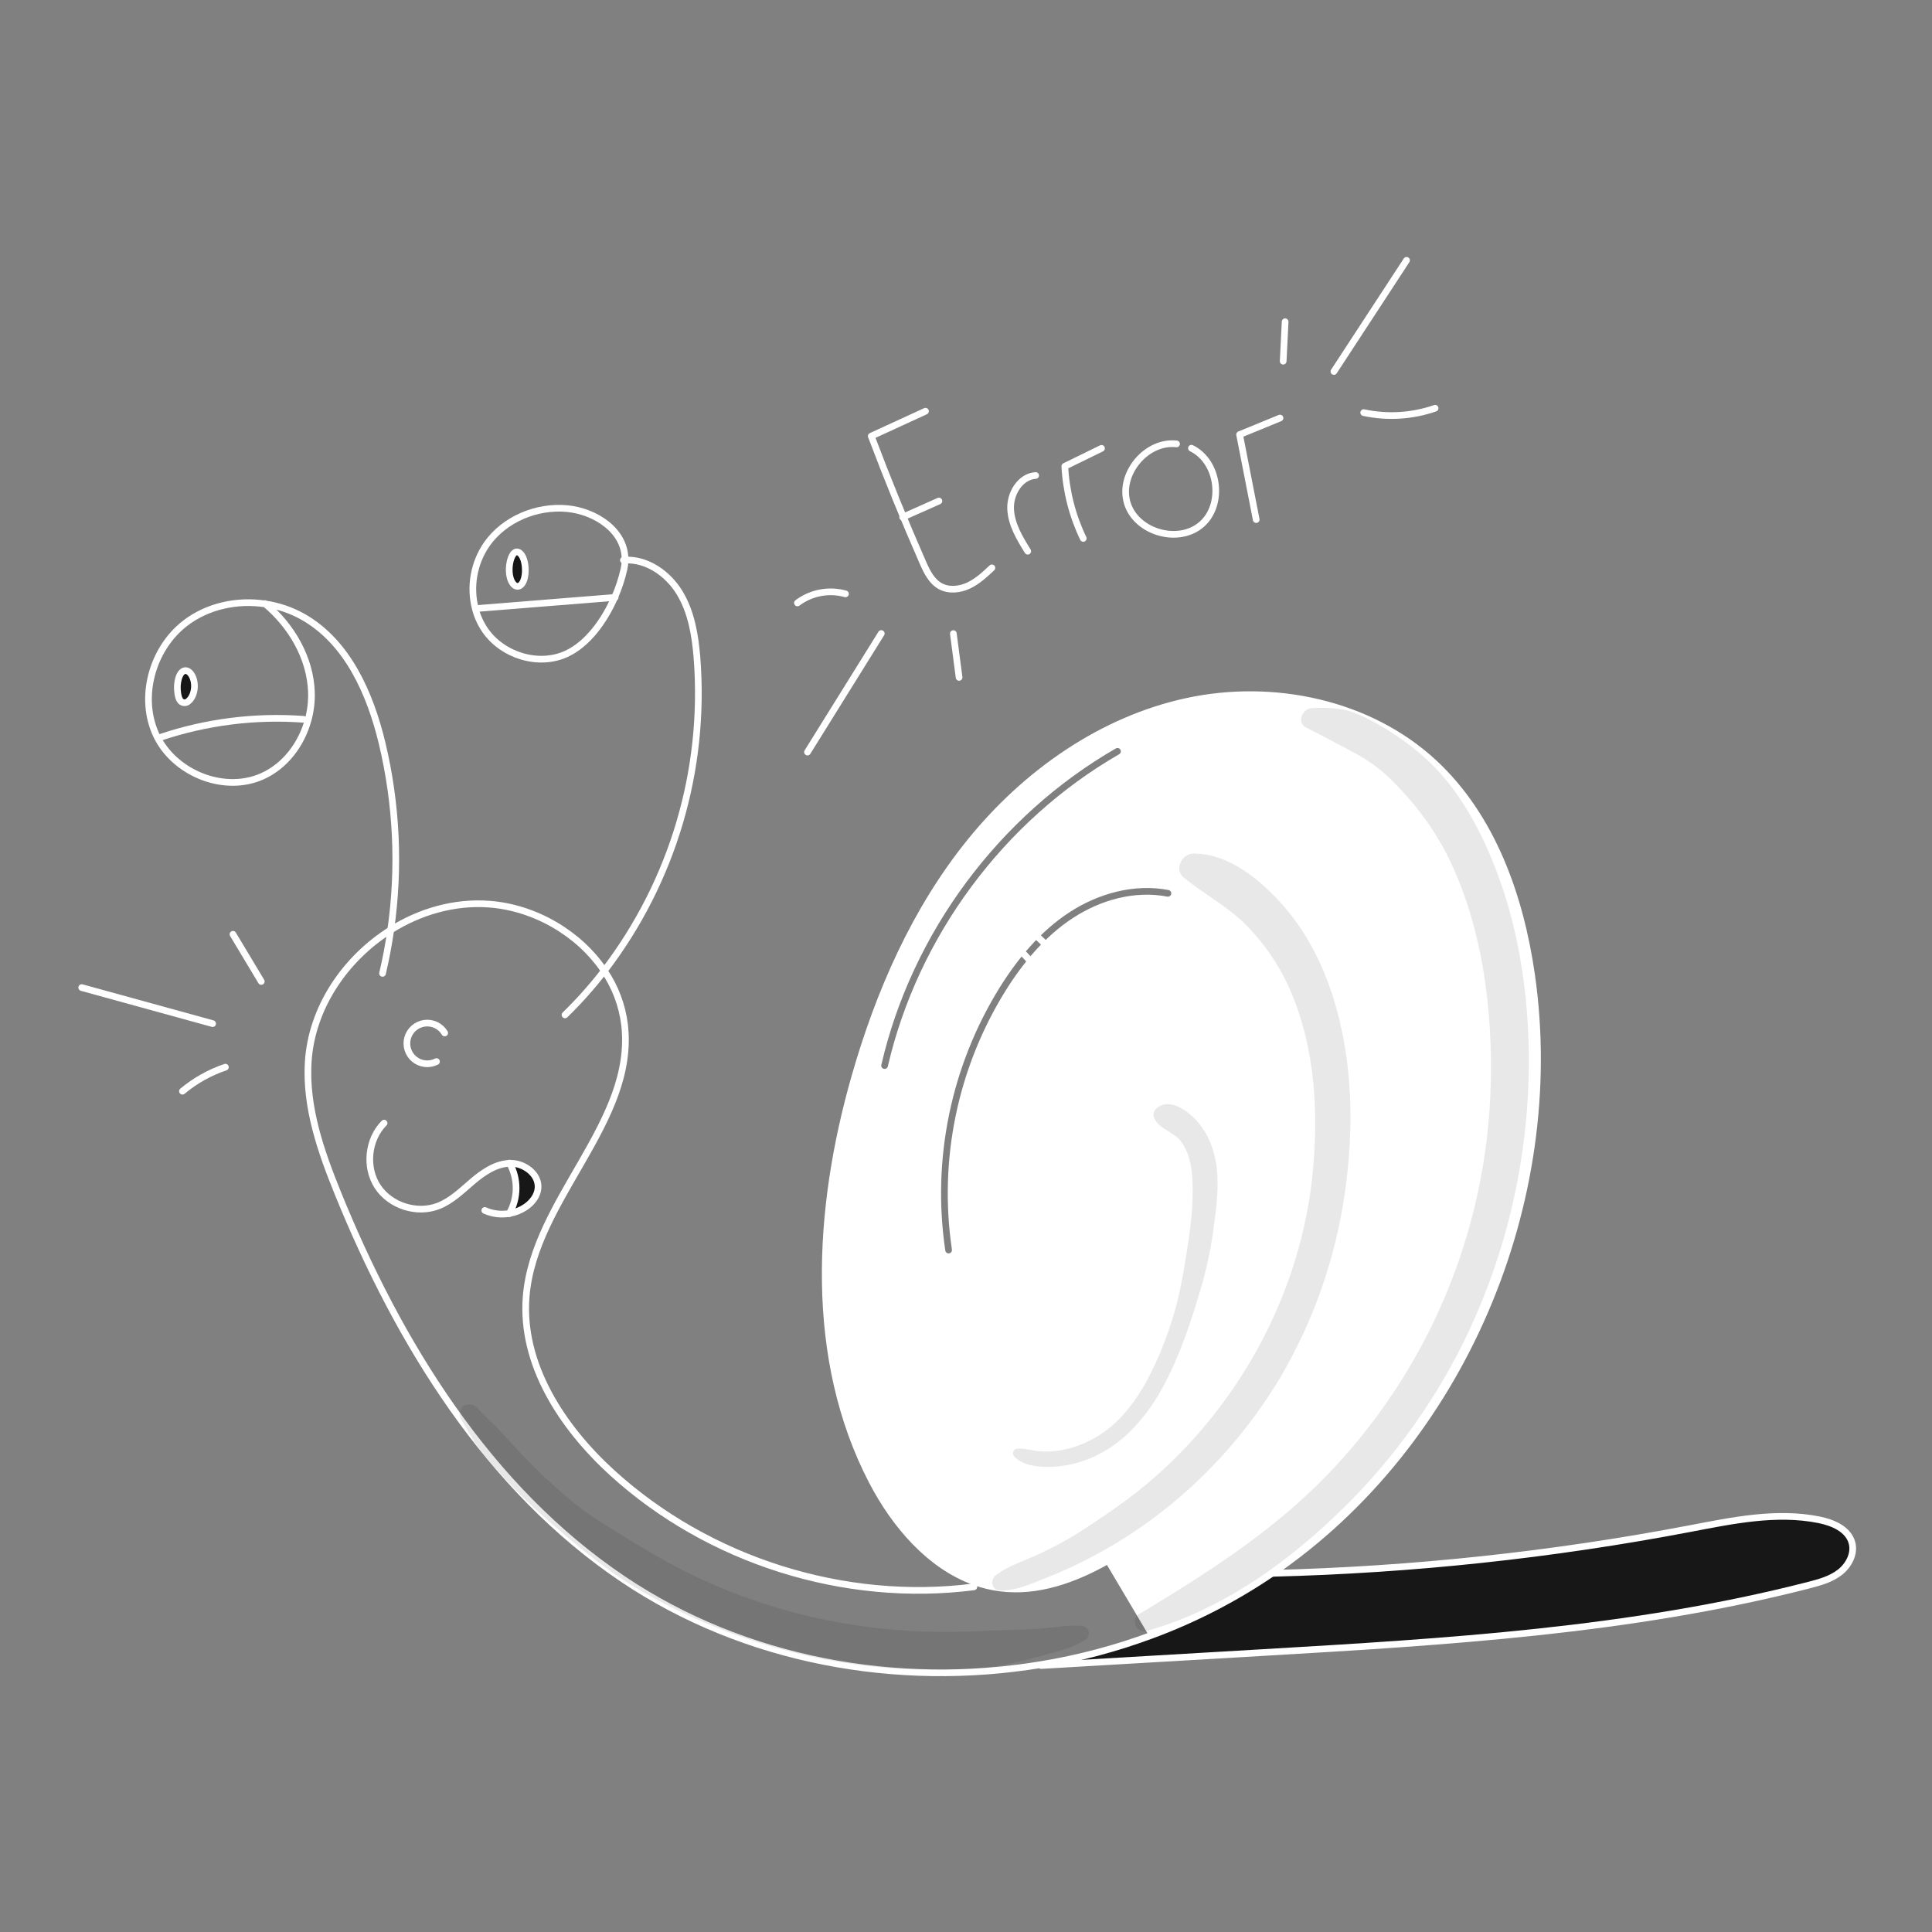 <svg width="960" height="960" viewBox="0 0 960 960" fill="none" xmlns="http://www.w3.org/2000/svg">
<rect x="0" y="0" width="960" height="960" fill="#808080" stroke="none"/>
<g clip-path="url(#clip0_46_7763)">
<g clip-path="url(#clip1_46_7763)">
<path fill-rule="evenodd" clip-rule="evenodd" d="M632.063 781.783C631.974 781.849 631.897 781.905 631.808 781.96C613.29 794.495 593.326 804.75 572.35 812.5L571.808 811.051L550.9 775.8L550.657 775.368C534.083 784.817 515.617 791.488 496.93 789.076C492.555 788.506 488.255 787.46 484.107 785.956C461.913 777.935 444.631 757.665 433.456 736.246C401.625 675.239 405.856 601.146 424.782 534.982C436.797 493.005 454.655 452.146 482.127 418.213C509.599 384.28 547.313 357.6 590 348.453C632.687 339.306 680.227 349.239 712.323 378.835C741.366 405.635 755.406 445.252 761.023 484.374C777.211 597.093 726.184 717.7 632.063 781.783ZM556.717 372.508C557.174 373.303 556.901 374.317 556.107 374.775C498.752 407.797 456.077 465.375 441.166 529.854C440.959 530.747 440.068 531.304 439.175 531.097C438.282 530.891 437.726 529.999 437.932 529.107C453.051 463.73 496.298 405.38 554.451 371.898C555.245 371.441 556.26 371.714 556.717 372.508ZM533.174 456.115C547.002 447.086 564.011 442.41 580.028 445.523C580.928 445.698 581.799 445.111 581.973 444.211C582.148 443.311 581.561 442.44 580.661 442.265C563.612 438.952 545.735 443.949 531.359 453.336C516.984 462.722 505.786 476.214 496.783 490.61L496.78 490.615C472.576 529.635 462.987 575.971 469.716 621.391C469.85 622.298 470.694 622.924 471.601 622.79C472.507 622.656 473.133 621.812 472.999 620.905C466.386 576.262 475.81 530.719 499.599 492.368C508.456 478.205 519.346 465.144 533.174 456.115Z" fill="white"/>
<path d="M920.245 766.637C921.683 772.047 918.63 777.867 914.193 781.286C909.756 784.705 904.202 786.254 898.781 787.648C810.358 810.373 718.549 815.817 627.415 821.148C590.727 823.305 554.039 825.455 517.351 827.598L517.274 827.122C536.06 824.029 554.504 819.132 572.35 812.5C593.326 804.75 613.29 794.497 631.808 781.963C631.897 781.908 631.974 781.852 632.063 781.786C701.785 780.054 771.248 772.62 839.756 759.559C860.921 755.521 882.684 750.94 903.816 755.167C910.73 756.535 918.43 759.821 920.245 766.637Z" fill="#171717"/>
<path d="M258.853 275.386C262.084 279.103 261.796 290.477 257.503 291.329C255.877 291.661 254.239 289.769 253.509 287.069C251.8 280.8 254.882 270.794 258.853 275.386Z" fill="#171717"/>
<path d="M253.465 578.03C260.491 577.864 268.014 583.496 267.339 590.499C266.974 594.382 264.252 597.713 260.999 599.87C258.615 601.435 255.933 602.491 253.121 602.97C255.277 599.174 256.421 594.889 256.444 590.524C256.468 586.159 255.369 581.861 253.254 578.043C253.324 578.033 253.395 578.029 253.465 578.03Z" fill="#171717"/>
<path d="M96.623 340.309C96.789 343.562 95.561 346.892 93.614 348.409C93.113 348.899 92.442 349.178 91.742 349.186C91.041 349.194 90.364 348.932 89.852 348.453C88.867 347.453 88.436 345.61 88.259 343.861C87.958 341.55 88.131 339.203 88.768 336.961C91.013 329.976 96.269 333.748 96.623 340.309Z" fill="#171717"/>
<path d="M483.904 788.51C419.567 796.775 352.022 775.443 304.104 731.741C279.243 709.06 258.709 677.694 261.452 644.159C265.413 595.765 315.92 557.473 310.352 509.245C309.176 499.616 305.713 490.41 300.252 482.393C287.783 463.783 265.788 450.971 243.096 449.267C225.836 447.973 208.731 452.929 194.149 462.09C171.368 476.396 154.706 500.958 153.135 527.943C151.829 550.248 159.419 572.043 167.817 592.743C198.188 667.591 242.631 739.672 309.668 784.725C369.878 825.186 445.755 838.961 517.268 827.125C536.056 824.031 554.502 819.133 572.35 812.5C593.326 804.75 613.29 794.497 631.808 781.963C631.897 781.908 631.974 781.852 632.063 781.786C726.184 717.704 777.211 597.095 761.024 484.376C755.404 445.254 741.363 405.634 712.324 378.837C680.224 349.237 632.697 339.294 590.001 348.455C547.305 357.616 509.601 384.28 482.127 418.213C454.653 452.146 436.799 493 424.778 534.979C405.848 601.142 401.621 675.237 433.452 736.243C444.627 757.663 461.909 777.932 484.103 785.953C488.251 787.456 492.551 788.503 496.926 789.073C515.613 791.485 534.079 784.813 550.653 775.365C553.729 773.617 556.753 771.765 559.681 769.865C625.381 727.247 669.115 652.499 674.06 574.343C676.527 535.453 669.125 494.443 645.139 463.726C621.153 433.009 578.213 415.454 541.525 428.576C509.794 439.928 488.96 470.608 476.414 501.876C455.16 555.272 451.752 614.112 466.7 669.606C470.661 684.188 476.06 698.726 485.608 710.432C495.156 722.138 509.499 730.723 524.599 730.325C545.299 729.783 561.999 713.298 573.59 696.148C590.913 670.495 602.051 641.175 606.129 610.491C608.519 592.435 607.49 571.767 594.202 559.298C577.584 543.72 549.592 549.075 531.569 563.004C522.132 570.386 514.312 579.629 508.597 590.16C502.881 600.691 499.391 612.285 498.344 624.221C497.149 638.914 500.07 654.492 509.331 665.954C518.592 677.416 535.022 683.634 548.774 678.346C562.526 673.058 570.504 654.78 562.781 642.222C555.058 629.664 532.3 630.483 527.41 644.379" stroke="white" stroke-width="3.319" stroke-linecap="round" stroke-linejoin="round"/>
<path d="M190.853 558.07C182.798 566.17 181.382 580.021 187.633 589.57C193.884 599.119 207.139 603.378 217.782 599.24C224.332 596.695 229.482 591.573 234.832 587.014C240.143 582.514 246.305 578.296 253.253 578.041C253.323 578.032 253.393 578.028 253.463 578.03C260.489 577.864 268.012 583.496 267.337 590.499C266.972 594.382 264.25 597.713 260.997 599.87C258.613 601.435 255.931 602.491 253.119 602.97C248.986 603.699 244.728 603.176 240.893 601.47" stroke="white" stroke-width="3.319" stroke-linecap="round" stroke-linejoin="round"/>
<path d="M220.97 513.283C219.958 511.591 218.473 510.232 216.698 509.373C214.923 508.514 212.936 508.192 210.981 508.447C209.026 508.702 207.188 509.523 205.693 510.808C204.199 512.094 203.112 513.788 202.567 515.683C202.023 517.578 202.044 519.591 202.628 521.474C203.212 523.358 204.334 525.029 205.855 526.283C207.376 527.537 209.231 528.32 211.191 528.534C213.151 528.748 215.131 528.385 216.887 527.489" stroke="white" stroke-width="3.319" stroke-linecap="round" stroke-linejoin="round"/>
<path d="M280.749 504.3C287.756 497.463 294.274 490.143 300.255 482.393C334.28 437.985 350.688 382.567 346.325 326.793C345.396 315.552 343.504 304.034 337.618 294.42C331.865 285.027 321.531 277.769 310.578 278.3C310.312 278.3 310.036 278.322 309.77 278.344" stroke="white" stroke-width="3.319" stroke-linecap="round" stroke-linejoin="round"/>
<path d="M190.08 483.665C191.762 476.54 193.119 469.349 194.152 462.09C198.585 431.169 197.132 399.689 189.87 369.308C183.951 344.658 172.754 319.199 150.759 306.608C144.909 303.279 138.489 301.069 131.829 300.091C117.877 297.978 103.151 301.098 91.988 309.706C75.525 322.406 68.788 346.87 77.815 365.612C78.025 366.055 78.246 366.486 78.479 366.918C88.005 384.797 111.979 394.058 130.479 385.66C141.787 380.527 149.8 369.784 153.1 357.747C154.342 353.242 154.898 348.576 154.749 343.906C154.174 326.945 144.858 310.991 131.836 300.093L131.615 299.905" stroke="white" stroke-width="3.319" stroke-linecap="round" stroke-linejoin="round"/>
<path d="M310.578 278.3C310.81 263.685 295.741 253.97 281.646 252.709C266.511 251.348 250.634 257.987 241.882 270.409C238.686 275.041 236.525 280.308 235.545 285.85C234.566 291.392 234.791 297.08 236.206 302.528C237.201 306.343 238.852 309.956 241.085 313.205C249.737 325.685 267.572 331.239 281.391 324.922C291.88 320.131 300.233 308.636 305.4 296.875C307.406 292.33 308.966 287.602 310.058 282.757C310.382 281.293 310.557 279.799 310.578 278.3Z" stroke="white" stroke-width="3.319" stroke-linecap="round" stroke-linejoin="round"/>
<path d="M236.748 302.382L305.4 296.872C305.489 296.861 305.566 296.861 305.654 296.85" stroke="white" stroke-width="3.319" stroke-linecap="round" stroke-linejoin="round"/>
<path d="M79.518 366.442C102.473 358.709 126.742 355.643 150.9 357.425" stroke="white" stroke-width="3.319" stroke-linecap="round" stroke-linejoin="round"/>
<path d="M571.808 811.048L550.899 775.8" stroke="white" stroke-width="3.319" stroke-linecap="round" stroke-linejoin="round"/>
<path d="M517.352 827.6C554.04 825.454 590.728 823.304 627.416 821.15C718.55 815.817 810.359 810.374 898.782 787.65C904.203 786.256 909.769 784.718 914.194 781.288C918.619 777.858 921.684 772.05 920.246 766.639C918.431 759.824 910.731 756.539 903.816 755.166C882.684 750.94 860.921 755.52 839.756 759.558C771.247 772.62 701.784 780.054 632.063 781.785C631.786 781.796 631.51 781.796 631.233 781.807" stroke="white" stroke-width="3.319" stroke-linecap="round" stroke-linejoin="round"/>
<path d="M253.066 603.067C253.089 603.036 253.108 603.002 253.121 602.967C255.277 599.171 256.421 594.885 256.445 590.521C256.468 586.156 255.369 581.858 253.254 578.04C253.232 578.007 253.21 577.963 253.188 577.929" stroke="white" stroke-width="3.319" stroke-linecap="round" stroke-linejoin="round"/>
<path d="M253.51 287.07C254.24 289.77 255.878 291.662 257.504 291.33C261.797 290.478 262.084 279.104 258.854 275.387C254.882 270.794 251.8 280.8 253.51 287.07Z" stroke="white" stroke-width="3.319" stroke-linecap="round" stroke-linejoin="round"/>
<path d="M88.767 336.957C88.13 339.198 87.957 341.546 88.258 343.857C88.435 345.605 88.867 347.457 89.851 348.449C90.363 348.927 91.04 349.19 91.741 349.181C92.442 349.173 93.112 348.895 93.613 348.405C95.56 346.889 96.788 343.559 96.622 340.305C96.269 333.748 91.013 329.976 88.767 336.957Z" stroke="white" stroke-width="3.319" stroke-linecap="round" stroke-linejoin="round"/>
<path d="M129.828 487.684L115.77 464.254" stroke="white" stroke-width="3.319" stroke-linecap="round" stroke-linejoin="round"/>
<path d="M105.655 508.635L40.6 490.723" stroke="white" stroke-width="3.319" stroke-linecap="round" stroke-linejoin="round"/>
<path d="M112 530.266C104.208 532.893 96.973 536.946 90.663 542.218" stroke="white" stroke-width="3.319" stroke-linecap="round" stroke-linejoin="round"/>
<path d="M602.148 374.7C601.968 365.675 601.789 356.651 601.609 347.626" stroke="white" stroke-width="3.319" stroke-linecap="round" stroke-linejoin="round"/>
<path d="M588.6 387.205C589.992 374.583 590.515 361.881 590.165 349.187" stroke="white" stroke-width="3.319" stroke-linecap="round" stroke-linejoin="round"/>
<path d="M699.458 414.335L658.825 411.52" stroke="white" stroke-width="3.319" stroke-linecap="round" stroke-linejoin="round"/>
<path d="M676.556 433.568L678.856 392.94" stroke="white" stroke-width="3.319" stroke-linecap="round" stroke-linejoin="round"/>
<path d="M738.552 531.056L762.907 519.356" stroke="white" stroke-width="3.319" stroke-linecap="round" stroke-linejoin="round"/>
<path d="M741.086 541.325L762.957 529.356" stroke="white" stroke-width="3.319" stroke-linecap="round" stroke-linejoin="round"/>
<path d="M687.048 564.856L707.886 543.52" stroke="white" stroke-width="3.319" stroke-linecap="round" stroke-linejoin="round"/>
<path d="M705.444 564.561L691.653 542.33" stroke="white" stroke-width="3.319" stroke-linecap="round" stroke-linejoin="round"/>
<path d="M664.544 627.693L710.365 628.557" stroke="white" stroke-width="3.319" stroke-linecap="round" stroke-linejoin="round"/>
<path d="M661.42 637.948L692.658 638.14" stroke="white" stroke-width="3.319" stroke-linecap="round" stroke-linejoin="round"/>
<path d="M672.385 731.354C673.03 722.852 672.834 714.306 671.799 705.843" stroke="white" stroke-width="3.319" stroke-linecap="round" stroke-linejoin="round"/>
<path d="M658.814 718.836C668.078 718.518 677.299 717.441 686.386 715.615" stroke="white" stroke-width="3.319" stroke-linecap="round" stroke-linejoin="round"/>
<path d="M589.264 803.93L564.328 767.446" stroke="white" stroke-width="3.319" stroke-linecap="round" stroke-linejoin="round"/>
<path d="M604.125 627.1L626.525 623" stroke="white" stroke-width="3.319" stroke-linecap="round" stroke-linejoin="round"/>
<path d="M604.628 616.209C614.183 611.33 624.674 608.561 635.392 608.087" stroke="white" stroke-width="3.319" stroke-linecap="round" stroke-linejoin="round"/>
<path d="M631.933 683.876C628.204 676.446 624.055 669.234 619.505 662.276" stroke="white" stroke-width="3.319" stroke-linecap="round" stroke-linejoin="round"/>
<path d="M616.073 681.832L637.059 664.321" stroke="white" stroke-width="3.319" stroke-linecap="round" stroke-linejoin="round"/>
<path d="M584.948 749.026C583.19 744.971 580.679 741.285 577.548 738.166" stroke="white" stroke-width="3.319" stroke-linecap="round" stroke-linejoin="round"/>
<path d="M576.568 755.3C575.399 750.531 572.654 746.296 568.778 743.281" stroke="white" stroke-width="3.319" stroke-linecap="round" stroke-linejoin="round"/>
<path d="M459.377 732.353C465.135 728.504 470.625 724.268 475.81 719.676" stroke="white" stroke-width="3.319" stroke-linecap="round" stroke-linejoin="round"/>
<path d="M471.063 735.7L460.216 716.906" stroke="white" stroke-width="3.319" stroke-linecap="round" stroke-linejoin="round"/>
<path d="M493.586 567.681C489.244 565.349 485.15 562.58 481.368 559.419" stroke="white" stroke-width="3.319" stroke-linecap="round" stroke-linejoin="round"/>
<path d="M482.3 573.063L492.8 554.889" stroke="white" stroke-width="3.319" stroke-linecap="round" stroke-linejoin="round"/>
<path d="M496.962 464.153C502.967 468.286 508.378 473.222 513.043 478.825" stroke="white" stroke-width="3.319" stroke-linecap="round" stroke-linejoin="round"/>
<path d="M504.294 454.764L521.369 471.017" stroke="white" stroke-width="3.319" stroke-linecap="round" stroke-linejoin="round"/>
<path d="M569.25 596.769L560.689 581.393" stroke="white" stroke-width="3.319" stroke-linecap="round" stroke-linejoin="round"/>
<path d="M556.5 595.187C562.06 591.601 567.146 587.329 571.638 582.472" stroke="white" stroke-width="3.319" stroke-linecap="round" stroke-linejoin="round"/>
<path d="M590.989 503.832L592.696 473.367" stroke="white" stroke-width="3.319" stroke-linecap="round" stroke-linejoin="round"/>
<path d="M578.046 491.884C588.033 488.873 598.402 487.313 608.833 487.252" stroke="white" stroke-width="3.319" stroke-linecap="round" stroke-linejoin="round"/>
<path d="M510.68 273.892C506.641 267.392 502.48 260.502 502.17 252.853C501.86 245.204 506.97 236.763 514.608 236.271" stroke="white" stroke-width="3.319" stroke-linecap="round" stroke-linejoin="round"/>
<path d="M538.26 267.526C532.863 256.308 529.75 244.131 529.1 231.7L547.33 222.783" stroke="white" stroke-width="3.319" stroke-linecap="round" stroke-linejoin="round"/>
<path d="M584.625 220.573C569.604 218.864 555.725 235.573 560.158 250.023C564.591 264.473 585.451 270.523 596.93 260.689C608.409 250.855 605.623 229.311 592.019 222.717" stroke="white" stroke-width="3.319" stroke-linecap="round" stroke-linejoin="round"/>
<path d="M624.204 258.182C621.451 244.106 618.698 230.029 615.944 215.953L636.022 207.721" stroke="white" stroke-width="3.319" stroke-linecap="round" stroke-linejoin="round"/>
<path d="M677.614 205.029C689.42 207.552 701.691 206.799 713.099 202.85" stroke="white" stroke-width="3.319" stroke-linecap="round" stroke-linejoin="round"/>
<path d="M662.81 184.591L698.91 129.361" stroke="white" stroke-width="3.319" stroke-linecap="round" stroke-linejoin="round"/>
<path d="M637.607 179.471C637.931 172.938 638.253 166.404 638.575 159.871" stroke="white" stroke-width="3.319" stroke-linecap="round" stroke-linejoin="round"/>
<path d="M473.711 314.837L476.567 336.595" stroke="white" stroke-width="3.319" stroke-linecap="round" stroke-linejoin="round"/>
<path d="M437.899 314.791L401.23 373.705" stroke="white" stroke-width="3.319" stroke-linecap="round" stroke-linejoin="round"/>
<path d="M420.129 295.091C416.069 293.957 411.803 293.773 407.661 294.554C403.519 295.334 399.612 297.058 396.243 299.591" stroke="white" stroke-width="3.319" stroke-linecap="round" stroke-linejoin="round"/>
<path d="M492.874 282.16C489.324 285.492 485.694 288.878 481.289 290.95C476.884 293.022 471.489 293.6 467.224 291.255C462.815 288.832 460.487 283.923 458.466 279.316C449.408 258.675 440.895 237.807 432.925 216.71L459.87 204.33" stroke="white" stroke-width="3.319" stroke-linecap="round" stroke-linejoin="round"/>
<path d="M448.507 256.982L466.55 248.949" stroke="white" stroke-width="3.319" stroke-linecap="round" stroke-linejoin="round"/>
<g opacity="0.1">
<path d="M503.94 723.737C508.751 728.816 517.679 729.142 524.24 728.752C531.661 728.243 538.902 726.236 545.526 722.852C559.991 715.652 570.665 702.576 578.187 688.563C586.736 672.64 592.364 655.053 597.397 637.763C599.918 628.832 601.782 619.728 602.975 610.524C604.208 601.608 605.433 592.424 604.869 583.412C604.269 573.874 601.387 564.771 595.116 557.444C590.608 552.176 580.661 544.644 574.266 551.133C573.688 551.747 573.319 552.528 573.211 553.365C573.103 554.201 573.263 555.051 573.666 555.791C575.978 561.05 583.102 562.379 586.633 566.937C590.827 572.351 592.133 579.437 592.482 586.114C593.298 601.863 590.472 617.744 587.842 633.202C585.223 648.534 580.603 663.456 574.099 677.586C568.215 690.344 560.377 703.086 548.77 711.407C542.712 715.764 535.811 718.81 528.509 720.35C524.61 721.187 520.61 721.456 516.633 721.15C512.88 720.85 509.353 719.574 505.56 719.82C505.112 719.834 504.678 719.976 504.309 720.231C503.94 720.486 503.652 720.842 503.481 721.256C503.309 721.67 503.261 722.125 503.342 722.566C503.423 723.007 503.629 723.415 503.936 723.741L503.94 723.737Z" fill="#171717"/>
</g>
<g opacity="0.1">
<path d="M497 790.313C504.351 790.433 511 787.532 517.778 784.883C524.889 782.104 531.873 779.019 538.687 775.574C551.947 768.937 564.533 761.034 576.271 751.974C600.291 733.442 620.605 710.552 636.151 684.5C652.611 656.486 663.482 625.546 668.162 593.392C672.919 560.934 672.312 526.603 662.293 495.129C656.853 478.039 648.405 461.786 636.267 448.485C625.203 436.36 610.147 424.097 592.991 424.111C587.4 424.111 583.286 431.987 588.091 435.954C598.291 444.388 610.091 450.383 619.453 459.896C628.945 469.608 636.513 481.026 641.761 493.55C653.461 521.297 655.173 552.958 652.283 582.617C646.622 640.724 617.514 695.551 573.812 733.989C562.197 744.205 549.564 752.719 536.64 761.149C530.201 765.193 523.512 768.824 516.613 772.021C509.404 775.509 501.279 777.767 494.921 782.621C491.836 784.978 492.569 790.235 497.003 790.308L497 790.313Z" fill="#171717"/>
</g>
<g opacity="0.1">
<path d="M569.706 810.429C605.106 800.501 635.906 779.238 662.448 754.242C689.179 729.145 711.181 699.449 727.407 666.568C745.384 629.865 756.079 590.027 758.9 549.255C761.6 509.776 757.362 467.804 742.813 430.786C734.933 410.734 723.675 390.17 707.203 375.823C699.6 369.145 691.258 363.36 682.34 358.579C677.629 356.101 672.64 353.534 667.377 352.593C662.216 351.722 656.967 351.487 651.749 351.893C647.03 352.205 644.123 359.158 649.123 361.588C656.561 365.204 663.817 369.305 671.17 373.112C678.555 376.812 685.327 381.625 691.249 387.382C703.849 399.926 713.891 413.36 721.375 429.589C736.83 463.1 741.7 502.242 740.737 538.823C738.912 611.84 709.585 681.476 658.624 733.8C631.583 761.434 599.109 782.194 566.13 801.945C561.661 804.622 564.567 811.869 569.706 810.427V810.429Z" fill="#171717"/>
</g>
<g opacity="0.1">
<path d="M229.449 699.685L229.129 700.332C228.675 701.09 228.436 701.957 228.436 702.84C228.436 703.724 228.675 704.59 229.129 705.348C231.988 709.784 234.276 714.62 237.416 718.859C240.783 723.406 244.445 727.734 248.244 731.923C255.408 739.827 263.008 747.324 271.008 754.381C287.514 768.935 303.956 782.602 323.334 793.245C364.461 815.833 411.186 828.801 458.172 829.621C472.166 829.865 486.654 829.655 500.414 826.905C506.914 825.605 513.286 823.893 519.686 822.167C526.408 820.354 533.461 818.622 539.359 814.807C540.038 814.382 540.562 813.75 540.854 813.004C541.146 812.258 541.19 811.438 540.981 810.665C540.772 809.892 540.319 809.206 539.691 808.71C539.062 808.213 538.29 807.932 537.49 807.907C531.867 807.414 526.212 808.307 520.613 808.895C514.64 809.521 508.647 809.73 502.644 809.895C490.853 810.225 479.069 811.031 467.266 810.895C444.452 810.725 421.735 807.917 399.566 802.528C378.419 797.366 357.943 789.763 338.551 779.873C329.542 775.247 320.788 770.108 312.178 764.782C303.608 759.482 294.839 754.359 286.892 748.15C277.797 740.904 269.206 733.048 261.179 724.634C257.099 720.434 253.121 716.118 249.191 711.777C245.261 707.436 240.739 703.763 236.93 699.323C236.314 698.694 235.54 698.243 234.689 698.018C233.838 697.793 232.942 697.802 232.096 698.045L231.525 698.098C231.055 698.108 230.601 698.267 230.228 698.551C229.854 698.836 229.58 699.231 229.446 699.681L229.449 699.685Z" fill="#171717"/>
</g>
</g>
</g>
<defs>
<clipPath id="clip0_46_7763">
<rect width="960" height="960" fill="white"/>
</clipPath>
<clipPath id="clip1_46_7763">
<rect width="885" height="706" fill="white" transform="translate(38 127)"/>
</clipPath>
</defs>
</svg>
